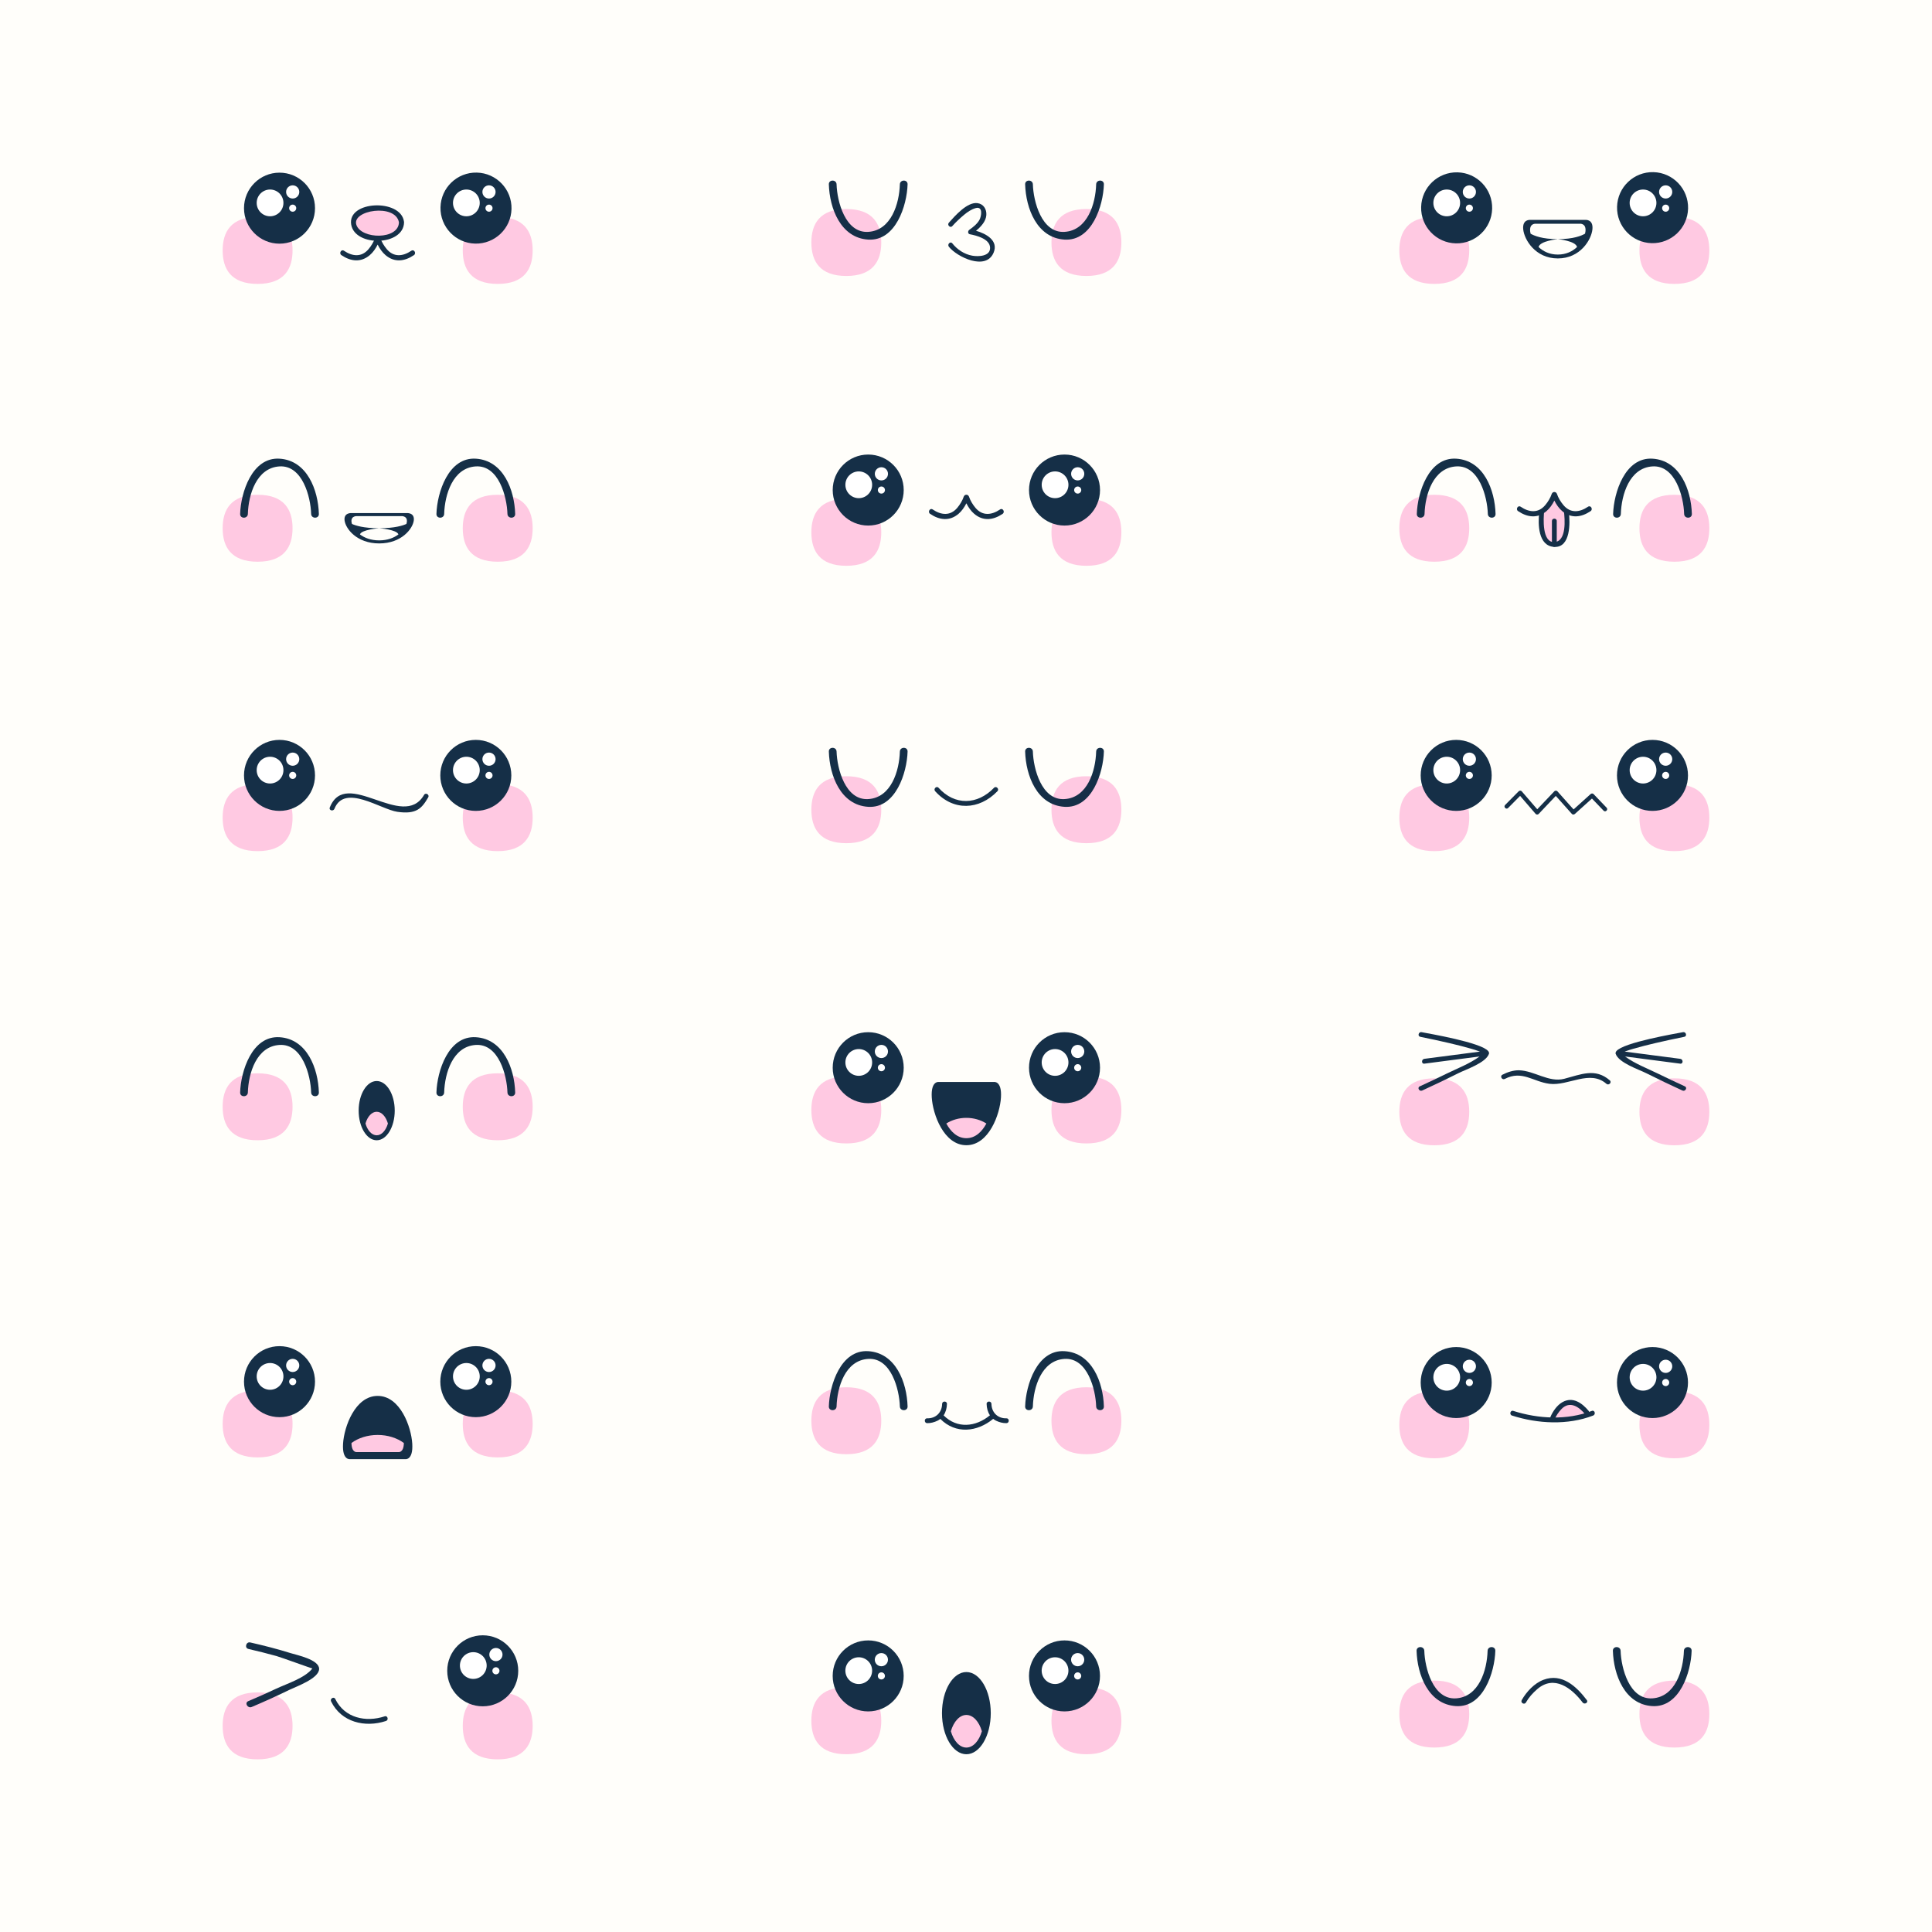 <?xml version="1.0" encoding="utf-8"?>
<!-- Generator: Adobe Illustrator 27.5.0, SVG Export Plug-In . SVG Version: 6.00 Build 0)  -->
<svg version="1.1" xmlns="http://www.w3.org/2000/svg" xmlns:xlink="http://www.w3.org/1999/xlink" x="0px" y="0px"
	 viewBox="0 0 500 500" style="enable-background:new 0 0 500 500;" xml:space="preserve">
<g id="BACKGROUND">
	<rect style="fill:#FFFEFA;" width="500" height="500"/>
</g>
<g id="OBJECTS">
	<g>
		<g>
			<path style="fill:#FFC9E2;" d="M75.713,64.811c0,4.785-2.147,8.664-9.044,8.664c-6.9,0-9.047-3.878-9.047-8.664
				c0-4.785,2.146-8.663,9.047-8.663C73.566,56.147,75.713,60.026,75.713,64.811z"/>
			<path style="fill:#FFC9E2;" d="M137.853,64.811c0,4.785-2.146,8.664-9.046,8.664c-6.897,0-9.045-3.878-9.045-8.664
				c0-4.785,2.148-8.663,9.045-8.663C135.707,56.147,137.853,60.026,137.853,64.811z"/>
		</g>
		<g>
			<g>
				<path style="fill:#152F47;" d="M81.525,53.873c0,5.074-4.115,9.189-9.189,9.189c-5.075,0-9.188-4.115-9.188-9.189
					c0-5.075,4.113-9.189,9.188-9.189C77.41,44.684,81.525,48.797,81.525,53.873z"/>
				<g>
					<path style="fill:#FFFFFF;" d="M77.456,49.671c0,0.942-0.764,1.708-1.706,1.708c-0.943,0-1.706-0.765-1.706-1.708
						c0-0.942,0.763-1.707,1.706-1.707C76.692,47.965,77.456,48.729,77.456,49.671z"/>
					<path style="fill:#FFFFFF;" d="M73.352,52.511c0,1.912-1.549,3.462-3.461,3.462c-1.913,0-3.462-1.55-3.462-3.462
						c0-1.912,1.549-3.462,3.462-3.462C71.803,49.049,73.352,50.599,73.352,52.511z"/>
					<path style="fill:#FFFFFF;" d="M76.668,53.873c0,0.507-0.411,0.918-0.919,0.918s-0.919-0.411-0.919-0.918
						c0-0.508,0.411-0.919,0.919-0.919S76.668,53.365,76.668,53.873z"/>
				</g>
			</g>
			<g>
				
					<ellipse transform="matrix(0.023 -1 1 0.023 66.483 175.756)" style="fill:#152F47;" cx="123.139" cy="53.873" rx="9.189" ry="9.189"/>
				<g>
					<path style="fill:#FFFFFF;" d="M128.258,49.671c0,0.942-0.765,1.708-1.706,1.708c-0.942,0-1.706-0.765-1.706-1.708
						c0-0.942,0.764-1.707,1.706-1.707C127.494,47.965,128.258,48.729,128.258,49.671z"/>
					<path style="fill:#FFFFFF;" d="M124.157,52.511c0,1.912-1.551,3.462-3.462,3.462c-1.911,0-3.463-1.55-3.463-3.462
						c0-1.912,1.552-3.462,3.463-3.462C122.606,49.049,124.157,50.599,124.157,52.511z"/>
					<path style="fill:#FFFFFF;" d="M127.471,53.873c0,0.507-0.411,0.918-0.919,0.918c-0.508,0-0.919-0.411-0.919-0.918
						c0-0.508,0.411-0.919,0.919-0.919C127.06,52.954,127.471,53.365,127.471,53.873z"/>
				</g>
			</g>
		</g>
		<g>
			<path style="fill:#152F47;" d="M106.456,64.892c-2.18,1.477-4.551,1.734-6.36-0.416c-0.722-0.858-1.333-1.88-1.699-2.947
				c-0.02-0.056-0.054-0.094-0.082-0.138c-0.006-0.011-0.011-0.021-0.018-0.03c-0.043-0.061-0.091-0.112-0.147-0.152
				c-0.004-0.002-0.008-0.006-0.012-0.008c-0.064-0.042-0.129-0.075-0.202-0.093c-0.011-0.003-0.022-0.005-0.034-0.007
				c-0.055-0.013-0.107-0.02-0.163-0.018c-0.057-0.002-0.108,0.005-0.163,0.018c-0.012,0.001-0.022,0.004-0.034,0.007
				c-0.073,0.019-0.138,0.051-0.202,0.093c-0.003,0.002-0.007,0.005-0.011,0.008c-0.057,0.04-0.105,0.091-0.149,0.152
				c-0.007,0.01-0.011,0.02-0.017,0.03c-0.028,0.045-0.063,0.082-0.081,0.138c-0.365,1.067-0.978,2.088-1.699,2.947
				c-1.812,2.151-4.181,1.894-6.361,0.416c-0.705-0.479-1.363,0.663-0.665,1.138c2.411,1.634,5.034,1.957,7.341,0.003
				c0.844-0.714,1.522-1.699,2.042-2.731c0.519,1.033,1.197,2.017,2.043,2.731c2.307,1.954,4.93,1.63,7.34-0.003
				C107.82,65.555,107.162,64.413,106.456,64.892z"/>
			<g>
				<path style="fill:#FFC9E2;" d="M103.911,57.487c-0.264-3.69-6.191-3.625-6.194-3.625s-5.931-0.065-6.195,3.625
					c-0.263,3.689,6.189,4.216,6.194,4.217l0,0h0.001l0,0l0,0C97.722,61.703,104.175,61.176,103.911,57.487z"/>
				<path style="fill:#152F47;" d="M104.544,57.355c-0.002-0.017,0.004-0.029,0.001-0.043c-0.865-5.949-14.703-5.394-13.657,0.812
					c0.985,5.84,13.645,5.566,13.682-0.637C104.571,57.436,104.552,57.399,104.544,57.355z M92.233,58.203
					c-1.306-3.808,10.079-5.633,11.013-0.675C103.16,62.11,93.518,61.962,92.233,58.203z"/>
			</g>
		</g>
	</g>
	<g>
		<g>
			<path style="fill:#FFC9E2;" d="M228.07,62.756c0,4.785-2.147,8.664-9.044,8.664c-6.9,0-9.046-3.878-9.046-8.664
				c0-4.785,2.146-8.663,9.046-8.663C225.923,54.093,228.07,57.972,228.07,62.756z"/>
			<path style="fill:#FFC9E2;" d="M290.211,62.756c0,4.785-2.146,8.664-9.047,8.664c-6.898,0-9.045-3.878-9.045-8.664
				c0-4.785,2.147-8.663,9.045-8.663C288.064,54.093,290.211,57.972,290.211,62.756z"/>
		</g>
		<g>
			<g>
				<g>
					<path style="fill:#152F47;" d="M232.882,47.705c-0.146,4.973-2.222,11.935-8.189,12.303c-5.932,0.365-8.059-7.89-8.188-12.303
						c-0.038-1.287-2.038-1.291-2,0c0.182,6.188,3.034,13.862,10.188,14.303c7.123,0.439,10.028-8.829,10.189-14.303
						C234.92,46.414,232.92,46.418,232.882,47.705L232.882,47.705z"/>
				</g>
			</g>
			<g>
				<g>
					<path style="fill:#152F47;" d="M283.685,47.705c-0.146,4.974-2.221,11.935-8.189,12.303c-5.932,0.365-8.059-7.89-8.19-12.303
						c-0.037-1.287-2.037-1.291-2,0c0.182,6.188,3.035,13.862,10.19,14.303c7.125,0.439,10.029-8.829,10.189-14.303
						C285.725,46.414,283.725,46.418,283.685,47.705L283.685,47.705z"/>
				</g>
			</g>
		</g>
		<path style="fill:#152F47;" d="M252.592,59.721c1.295-1.056,2.568-2.448,2.672-4.069c0.098-1.544-0.744-2.885-2.328-3.084
			c-2.642-0.332-5.809,3.324-7.366,5.059c-0.537,0.598,0.345,1.485,0.884,0.884c0.939-1.047,1.968-2.014,3.047-2.915
			c0.875-0.73,1.863-1.412,2.968-1.731c2.02-0.584,1.496,2.14,1.023,3.012c-0.582,1.071-1.671,1.922-2.643,2.604
			c-0.399,0.28-0.431,1.033,0.149,1.142c1.794,0.338,5.093,1.205,5.231,3.402c0.148,2.369-3.094,2.416-4.612,2.145
			c-2.052-0.367-3.882-1.584-5.165-3.192c-0.502-0.63-1.381,0.26-0.884,0.884c2.105,2.64,9.604,6.306,11.587,1.502
			C258.432,62.271,255.273,60.494,252.592,59.721z"/>
	</g>
	<g>
		<g>
			<path style="fill:#FFC9E2;" d="M380.236,64.811c0,4.785-2.146,8.664-9.043,8.664c-6.9,0-9.047-3.878-9.047-8.664
				c0-4.785,2.147-8.663,9.047-8.663C378.09,56.147,380.236,60.026,380.236,64.811z"/>
			<path style="fill:#FFC9E2;" d="M442.377,64.811c0,4.785-2.147,8.664-9.047,8.664c-6.898,0-9.045-3.878-9.045-8.664
				c0-4.785,2.146-8.663,9.045-8.663C440.23,56.147,442.377,60.026,442.377,64.811z"/>
		</g>
		<g>
			<g>
				
					<ellipse transform="matrix(0.023 -1 1 0.023 314.438 429.411)" style="fill:#152F47;" cx="376.859" cy="53.873" rx="9.189" ry="9.189"/>
				<g>
					<path style="fill:#FFFFFF;" d="M381.978,49.671c0,0.942-0.764,1.708-1.705,1.708c-0.943,0-1.707-0.765-1.707-1.708
						c0-0.942,0.764-1.707,1.707-1.707C381.215,47.965,381.978,48.729,381.978,49.671z"/>
					<path style="fill:#FFFFFF;" d="M377.875,52.511c0,1.912-1.549,3.462-3.461,3.462s-3.461-1.55-3.461-3.462
						c0-1.912,1.549-3.462,3.461-3.462S377.875,50.599,377.875,52.511z"/>
					<path style="fill:#FFFFFF;" d="M381.191,53.873c0,0.507-0.41,0.918-0.918,0.918c-0.508,0-0.92-0.411-0.92-0.918
						c0-0.508,0.412-0.919,0.92-0.919C380.781,52.954,381.191,53.365,381.191,53.873z"/>
				</g>
			</g>
			<g>
				
					<ellipse transform="matrix(0.025 -1 1 0.025 363.12 480.055)" style="fill:#152F47;" cx="427.662" cy="53.873" rx="9.189" ry="9.189"/>
				<g>
					<path style="fill:#FFFFFF;" d="M432.781,49.671c0,0.942-0.764,1.708-1.707,1.708c-0.941,0-1.705-0.765-1.705-1.708
						c0-0.942,0.764-1.707,1.705-1.707C432.018,47.965,432.781,48.729,432.781,49.671z"/>
					<path style="fill:#FFFFFF;" d="M428.68,52.511c0,1.912-1.551,3.462-3.463,3.462c-1.91,0-3.463-1.55-3.463-3.462
						c0-1.912,1.553-3.462,3.463-3.462C427.129,49.049,428.68,50.599,428.68,52.511z"/>
					<path style="fill:#FFFFFF;" d="M431.994,53.873c0,0.507-0.412,0.918-0.92,0.918s-0.918-0.411-0.918-0.918
						c0-0.508,0.41-0.919,0.918-0.919S431.994,53.365,431.994,53.873z"/>
				</g>
			</g>
		</g>
		<path style="fill:#152F47;" d="M410.301,56.909h-7.139h-7.137c0,0-2.078-0.221-1.818,2.436c0.26,2.656,3.115,7.537,8.955,7.537
			c5.84,0,8.695-4.88,8.955-7.537C412.377,56.688,410.301,56.909,410.301,56.909z M398.182,63.927
			c0.365-1.602,4.98-2.035,4.98-2.035c-4.047,0-6.164-0.899-7.047-1.414c-0.053-0.219-0.096-0.431-0.115-0.624
			c-0.207-2.125,1.455-1.948,1.455-1.948h5.707h5.707c0,0,1.66-0.177,1.453,1.948c-0.02,0.193-0.061,0.405-0.115,0.623
			c-0.883,0.515-2.998,1.415-7.045,1.415c0,0,4.615,0.433,4.98,2.035c-1.17,1.111-2.816,1.954-4.98,1.954
			C400.996,65.881,399.352,65.039,398.182,63.927z"/>
	</g>
	<g>
		<g>
			<path style="fill:#FFC9E2;" d="M75.712,136.709c0,4.785-2.146,8.664-9.043,8.664c-6.9,0-9.047-3.879-9.047-8.664
				c0-4.785,2.146-8.663,9.047-8.663C73.566,128.046,75.712,131.924,75.712,136.709z"/>
			<path style="fill:#FFC9E2;" d="M137.853,136.709c0,4.785-2.146,8.664-9.046,8.664c-6.898,0-9.045-3.879-9.045-8.664
				c0-4.785,2.146-8.663,9.045-8.663C135.707,128.046,137.853,131.924,137.853,136.709z"/>
		</g>
		<g>
			<g>
				<g>
					<path style="fill:#152F47;" d="M114.951,133.008c0.147-4.973,2.223-11.935,8.189-12.303c5.932-0.365,8.059,7.89,8.188,12.303
						c0.038,1.287,2.038,1.29,2,0c-0.182-6.188-3.034-13.862-10.188-14.303c-7.123-0.439-10.028,8.829-10.189,14.303
						C112.913,134.299,114.913,134.295,114.951,133.008L114.951,133.008z"/>
				</g>
			</g>
			<g>
				<g>
					<path style="fill:#152F47;" d="M64.147,133.008c0.146-4.974,2.222-11.935,8.189-12.303c5.932-0.365,8.06,7.89,8.189,12.303
						c0.038,1.287,2.038,1.29,2,0c-0.182-6.188-3.035-13.862-10.189-14.303c-7.124-0.439-10.028,8.829-10.189,14.303
						C62.109,134.299,64.109,134.295,64.147,133.008L64.147,133.008z"/>
				</g>
			</g>
		</g>
		<path style="fill:#152F47;" d="M105.272,132.784h-7.139h-7.137c0,0-2.078-0.174-1.818,1.918c0.261,2.092,3.115,5.936,8.955,5.936
			c5.84,0,8.695-3.844,8.955-5.936C107.348,132.609,105.272,132.784,105.272,132.784z M93.153,138.311
			c0.365-1.261,4.98-1.602,4.98-1.602c-4.047,0-6.164-0.708-7.046-1.114c-0.054-0.172-0.096-0.339-0.115-0.491
			c-0.207-1.673,1.454-1.534,1.454-1.534h5.707h5.708c0,0,1.66-0.139,1.453,1.534c-0.02,0.152-0.062,0.319-0.115,0.491
			c-0.883,0.406-2.999,1.114-7.046,1.114c0,0,4.616,0.341,4.98,1.603c-1.17,0.875-2.815,1.539-4.98,1.539
			S94.323,139.186,93.153,138.311z"/>
	</g>
	<g>
		<g>
			<path style="fill:#FFC9E2;" d="M228.07,137.763c0,4.785-2.147,8.664-9.044,8.664c-6.9,0-9.047-3.879-9.047-8.664
				c0-4.785,2.146-8.663,9.047-8.663C225.922,129.1,228.07,132.979,228.07,137.763z"/>
			<path style="fill:#FFC9E2;" d="M290.209,137.763c0,4.785-2.145,8.664-9.045,8.664c-6.898,0-9.045-3.879-9.045-8.664
				c0-4.785,2.147-8.663,9.045-8.663C288.064,129.1,290.209,132.979,290.209,137.763z"/>
		</g>
		<g>
			<g>
				<path style="fill:#152F47;" d="M233.881,126.825c0,5.074-4.115,9.189-9.189,9.189c-5.074,0-9.188-4.115-9.188-9.189
					c0-5.075,4.113-9.189,9.188-9.189C229.766,117.636,233.881,121.75,233.881,126.825z"/>
				<g>
					<path style="fill:#FFFFFF;" d="M229.812,122.624c0,0.942-0.764,1.707-1.706,1.707c-0.943,0-1.706-0.765-1.706-1.707
						c0-0.942,0.763-1.706,1.706-1.706C229.048,120.918,229.812,121.682,229.812,122.624z"/>
					<path style="fill:#FFFFFF;" d="M225.709,125.463c0,1.912-1.549,3.462-3.461,3.462c-1.914,0-3.463-1.55-3.463-3.462
						c0-1.912,1.549-3.462,3.463-3.462C224.161,122.002,225.709,123.551,225.709,125.463z"/>
					<path style="fill:#FFFFFF;" d="M229.026,126.825c0,0.507-0.412,0.918-0.92,0.918c-0.508,0-0.919-0.411-0.919-0.918
						c0-0.508,0.411-0.919,0.919-0.919C228.614,125.906,229.026,126.317,229.026,126.825z"/>
				</g>
			</g>
			<g>
				<circle style="fill:#152F47;" cx="275.496" cy="126.825" r="9.189"/>
				<g>
					<path style="fill:#FFFFFF;" d="M280.615,122.624c0,0.942-0.766,1.707-1.707,1.707c-0.941,0-1.705-0.765-1.705-1.707
						c0-0.942,0.764-1.706,1.705-1.706C279.85,120.918,280.615,121.682,280.615,122.624z"/>
					<circle style="fill:#FFFFFF;" cx="273.051" cy="125.463" r="3.462"/>
					<path style="fill:#FFFFFF;" d="M279.828,126.825c0,0.507-0.412,0.918-0.92,0.918c-0.508,0-0.918-0.411-0.918-0.918
						c0-0.508,0.41-0.919,0.918-0.919C279.416,125.906,279.828,126.317,279.828,126.825z"/>
				</g>
			</g>
		</g>
		<g>
			<path style="fill:#152F47;" d="M258.812,131.845c-2.18,1.477-4.551,1.734-6.361-0.416c-0.721-0.858-1.332-1.88-1.699-2.947
				c-0.02-0.056-0.054-0.094-0.082-0.138c-0.006-0.011-0.011-0.021-0.018-0.03c-0.043-0.061-0.091-0.112-0.147-0.152
				c-0.004-0.002-0.007-0.006-0.012-0.008c-0.063-0.042-0.128-0.075-0.202-0.093c-0.011-0.003-0.022-0.005-0.034-0.007
				c-0.054-0.013-0.107-0.02-0.163-0.018c-0.057-0.002-0.108,0.005-0.162,0.018c-0.012,0.001-0.023,0.004-0.035,0.007
				c-0.072,0.018-0.138,0.051-0.202,0.093c-0.003,0.002-0.007,0.005-0.011,0.008c-0.057,0.04-0.105,0.091-0.148,0.152
				c-0.008,0.01-0.012,0.02-0.018,0.03c-0.027,0.044-0.063,0.082-0.081,0.138c-0.364,1.067-0.978,2.088-1.699,2.947
				c-1.811,2.151-4.181,1.894-6.36,0.416c-0.706-0.479-1.364,0.663-0.666,1.138c2.411,1.634,5.034,1.957,7.342,0.003
				c0.844-0.714,1.521-1.699,2.041-2.731c0.52,1.033,1.197,2.017,2.043,2.731c2.307,1.954,4.93,1.63,7.34-0.003
				C260.176,132.508,259.518,131.366,258.812,131.845z"/>
		</g>
	</g>
	<g>
		<g>
			<path style="fill:#FFC9E2;" d="M380.236,136.709c0,4.785-2.146,8.664-9.043,8.664c-6.9,0-9.047-3.879-9.047-8.664
				c0-4.785,2.147-8.663,9.047-8.663C378.09,128.046,380.236,131.924,380.236,136.709z"/>
			<path style="fill:#FFC9E2;" d="M442.377,136.709c0,4.785-2.145,8.664-9.045,8.664c-6.898,0-9.045-3.879-9.045-8.664
				c0-4.785,2.147-8.663,9.045-8.663C440.232,128.046,442.377,131.924,442.377,136.709z"/>
		</g>
		<g>
			<g>
				<g>
					<path style="fill:#152F47;" d="M419.475,133.008c0.147-4.973,2.223-11.935,8.19-12.303c5.932-0.365,8.059,7.89,8.189,12.303
						c0.037,1.287,2.037,1.29,2,0c-0.182-6.188-3.035-13.862-10.189-14.303c-7.123-0.439-10.027,8.829-10.19,14.303
						C417.437,134.299,419.437,134.295,419.475,133.008L419.475,133.008z"/>
				</g>
			</g>
			<g>
				<g>
					<path style="fill:#152F47;" d="M368.672,133.008c0.147-4.974,2.221-11.935,8.189-12.303c5.932-0.365,8.059,7.89,8.19,12.303
						c0.037,1.287,2.037,1.29,2,0c-0.182-6.188-3.035-13.862-10.19-14.303c-7.125-0.439-10.029,8.829-10.189,14.303
						C366.633,134.299,368.633,134.295,368.672,133.008L368.672,133.008z"/>
				</g>
			</g>
		</g>
		<g>
			<g>
				<g>
					<path style="fill:#FFC9E2;" d="M399.014,132.165c0,0-1.006,8.75,3.248,8.75c4.252,0,3.086-8.75,3.086-8.75l-3.145-4.119
						L399.014,132.165z"/>
					<g>
						<path style="fill:#152F47;" d="M398.35,132.553c-0.34,3.062-0.32,8.777,3.912,8.987c4.248,0.211,4.102-6.331,3.75-9.047
							c-0.102-0.788-1.393-1.126-1.289-0.328c0.285,2.193,0.742,7.966-2.461,8.125c-3.189,0.159-2.846-6.116-2.623-8.125
							C399.728,131.364,398.437,131.761,398.35,132.553L398.35,132.553z"/>
					</g>
				</g>
				<g>
					<path style="fill:#152F47;" d="M401.637,134.831c0,2.028,0,4.055,0,6.083c0,0.806,1.25,0.806,1.25,0c0-2.028,0-4.055,0-6.083
						C402.887,134.025,401.637,134.025,401.637,134.831L401.637,134.831z"/>
				</g>
			</g>
			<g>
				<path style="fill:#152F47;" d="M410.978,131.142c-2.18,1.477-4.551,1.734-6.359-0.417c-0.723-0.858-1.334-1.88-1.699-2.947
					c-0.02-0.056-0.055-0.094-0.082-0.138c-0.006-0.011-0.012-0.021-0.018-0.03c-0.043-0.061-0.092-0.112-0.148-0.152
					c-0.004-0.002-0.006-0.006-0.012-0.008c-0.063-0.042-0.127-0.075-0.201-0.093c-0.012-0.003-0.024-0.005-0.035-0.007
					c-0.053-0.013-0.107-0.02-0.162-0.018c-0.057-0.002-0.109,0.005-0.162,0.018c-0.012,0.001-0.023,0.004-0.035,0.007
					c-0.072,0.019-0.139,0.051-0.203,0.093c-0.002,0.002-0.006,0.005-0.01,0.008c-0.057,0.04-0.105,0.091-0.148,0.152
					c-0.008,0.01-0.012,0.02-0.018,0.03c-0.027,0.044-0.063,0.082-0.082,0.138c-0.363,1.067-0.976,2.088-1.699,2.947
					c-1.81,2.151-4.18,1.893-6.359,0.417c-0.707-0.479-1.365,0.663-0.666,1.138c2.41,1.634,5.033,1.957,7.342,0.003
					c0.844-0.714,1.522-1.699,2.041-2.731c0.52,1.033,1.197,2.017,2.043,2.731c2.307,1.954,4.93,1.63,7.34-0.003
					C412.344,131.805,411.685,130.663,410.978,131.142z"/>
			</g>
		</g>
	</g>
	<g>
		<g>
			<g>
				<path style="fill:#FFC9E2;" d="M75.713,211.609c0,4.785-2.147,8.664-9.044,8.664c-6.9,0-9.047-3.879-9.047-8.664
					c0-4.785,2.146-8.663,9.047-8.663C73.566,202.946,75.713,206.824,75.713,211.609z"/>
				<path style="fill:#FFC9E2;" d="M137.853,211.609c0,4.785-2.146,8.664-9.046,8.664c-6.897,0-9.045-3.879-9.045-8.664
					c0-4.785,2.148-8.663,9.045-8.663C135.707,202.946,137.853,206.824,137.853,211.609z"/>
			</g>
			<g>
				<g>
					<path style="fill:#152F47;" d="M81.525,200.671c0,5.074-4.115,9.189-9.189,9.189c-5.075,0-9.188-4.115-9.188-9.189
						c0-5.075,4.113-9.189,9.188-9.189C77.41,191.482,81.525,195.596,81.525,200.671z"/>
					<g>
						<path style="fill:#FFFFFF;" d="M77.456,196.47c0,0.942-0.764,1.708-1.706,1.708c-0.943,0-1.706-0.765-1.706-1.708
							c0-0.942,0.763-1.706,1.706-1.706C76.692,194.763,77.456,195.528,77.456,196.47z"/>
						<path style="fill:#FFFFFF;" d="M73.352,199.309c0,1.912-1.549,3.462-3.461,3.462c-1.913,0-3.462-1.55-3.462-3.462
							c0-1.912,1.549-3.462,3.462-3.462C71.803,195.847,73.352,197.397,73.352,199.309z"/>
						<path style="fill:#FFFFFF;" d="M76.668,200.671c0,0.507-0.411,0.919-0.919,0.919s-0.919-0.411-0.919-0.919
							c0-0.508,0.411-0.919,0.919-0.919S76.668,200.163,76.668,200.671z"/>
					</g>
				</g>
				<g>
					<circle style="fill:#152F47;" cx="123.139" cy="200.671" r="9.189"/>
					<g>
						<path style="fill:#FFFFFF;" d="M128.258,196.47c0,0.942-0.765,1.708-1.706,1.708c-0.942,0-1.706-0.765-1.706-1.708
							c0-0.942,0.764-1.706,1.706-1.706C127.494,194.763,128.258,195.528,128.258,196.47z"/>
						<path style="fill:#FFFFFF;" d="M124.157,199.309c0,1.912-1.551,3.462-3.462,3.462c-1.911,0-3.463-1.55-3.463-3.462
							c0-1.912,1.552-3.462,3.463-3.462C122.606,195.847,124.157,197.397,124.157,199.309z"/>
						<path style="fill:#FFFFFF;" d="M127.471,200.671c0,0.507-0.411,0.919-0.919,0.919c-0.508,0-0.919-0.411-0.919-0.919
							c0-0.508,0.411-0.919,0.919-0.919C127.06,199.752,127.471,200.163,127.471,200.671z"/>
					</g>
				</g>
			</g>
		</g>
		<g>
			<path style="fill:#152F47;" d="M86.553,209.315c2.615-6.588,11.972,0.159,16.281,0.783c4.949,0.717,6.348-0.909,7.989-3.745
				c0.404-0.699-0.676-1.328-1.079-0.631c-5.439,9.393-20.197-7.319-24.396,3.26C85.05,209.733,86.259,210.055,86.553,209.315
				L86.553,209.315z"/>
		</g>
	</g>
	<g>
		<g>
			<path style="fill:#FFC9E2;" d="M228.07,209.554c0,4.785-2.147,8.664-9.044,8.664c-6.9,0-9.046-3.878-9.046-8.664
				c0-4.785,2.146-8.663,9.046-8.663C225.923,200.891,228.07,204.77,228.07,209.554z"/>
			<path style="fill:#FFC9E2;" d="M290.211,209.554c0,4.785-2.146,8.664-9.047,8.664c-6.898,0-9.045-3.878-9.045-8.664
				c0-4.785,2.147-8.663,9.045-8.663C288.064,200.891,290.211,204.77,290.211,209.554z"/>
		</g>
		<g>
			<g>
				<g>
					<path style="fill:#152F47;" d="M232.882,194.502c-0.146,4.973-2.222,11.935-8.189,12.303c-5.932,0.365-8.059-7.89-8.188-12.303
						c-0.038-1.287-2.038-1.29-2,0c0.182,6.188,3.034,13.862,10.188,14.303c7.123,0.439,10.028-8.829,10.189-14.303
						C234.92,193.212,232.92,193.216,232.882,194.502L232.882,194.502z"/>
				</g>
			</g>
			<g>
				<g>
					<path style="fill:#152F47;" d="M283.685,194.502c-0.146,4.974-2.221,11.935-8.189,12.303c-5.932,0.365-8.059-7.89-8.19-12.303
						c-0.037-1.287-2.037-1.29-2,0c0.182,6.188,3.035,13.862,10.19,14.303c7.125,0.439,10.029-8.829,10.189-14.303
						C285.725,193.212,283.725,193.216,283.685,194.502L283.685,194.502z"/>
				</g>
			</g>
		</g>
		<g>
			<path style="fill:#152F47;" d="M242.019,204.768c4.684,5.198,11.391,4.911,16.114,0c0.559-0.581-0.324-1.466-0.885-0.884
				c-4.289,4.46-10.162,4.643-14.345,0C242.362,203.284,241.481,204.171,242.019,204.768L242.019,204.768z"/>
		</g>
	</g>
	<g>
		<g>
			<g>
				<path style="fill:#FFC9E2;" d="M380.236,211.609c0,4.785-2.146,8.664-9.043,8.664c-6.9,0-9.047-3.879-9.047-8.664
					c0-4.785,2.147-8.663,9.047-8.663C378.09,202.946,380.236,206.824,380.236,211.609z"/>
				<path style="fill:#FFC9E2;" d="M442.377,211.609c0,4.785-2.147,8.664-9.047,8.664c-6.896,0-9.045-3.879-9.045-8.664
					c0-4.785,2.148-8.663,9.045-8.663C440.23,202.946,442.377,206.824,442.377,211.609z"/>
			</g>
			<g>
				<g>
					<circle style="fill:#152F47;" cx="376.859" cy="200.671" r="9.189"/>
					<g>
						<path style="fill:#FFFFFF;" d="M381.978,196.47c0,0.942-0.764,1.708-1.705,1.708c-0.943,0-1.707-0.765-1.707-1.708
							c0-0.942,0.764-1.706,1.707-1.706C381.215,194.763,381.978,195.528,381.978,196.47z"/>
						<path style="fill:#FFFFFF;" d="M377.875,199.309c0,1.912-1.549,3.462-3.461,3.462s-3.461-1.55-3.461-3.462
							c0-1.912,1.549-3.462,3.461-3.462S377.875,197.397,377.875,199.309z"/>
						<path style="fill:#FFFFFF;" d="M381.191,200.671c0,0.507-0.41,0.919-0.918,0.919c-0.508,0-0.92-0.411-0.92-0.919
							c0-0.508,0.412-0.919,0.92-0.919C380.781,199.752,381.191,200.163,381.191,200.671z"/>
					</g>
				</g>
				<g>
					<circle style="fill:#152F47;" cx="427.662" cy="200.671" r="9.189"/>
					<g>
						<path style="fill:#FFFFFF;" d="M432.781,196.47c0,0.942-0.764,1.708-1.705,1.708c-0.943,0-1.707-0.765-1.707-1.708
							c0-0.942,0.764-1.706,1.707-1.706C432.018,194.763,432.781,195.528,432.781,196.47z"/>
						<path style="fill:#FFFFFF;" d="M428.68,199.309c0,1.912-1.551,3.462-3.461,3.462c-1.912,0-3.463-1.55-3.463-3.462
							c0-1.912,1.551-3.462,3.463-3.462C427.129,195.847,428.68,197.397,428.68,199.309z"/>
						<path style="fill:#FFFFFF;" d="M431.994,200.671c0,0.507-0.41,0.919-0.918,0.919c-0.508,0-0.92-0.411-0.92-0.919
							c0-0.508,0.412-0.919,0.92-0.919C431.584,199.752,431.994,200.163,431.994,200.671z"/>
					</g>
				</g>
			</g>
		</g>
		<path style="fill:#152F47;" d="M415.787,209.026c-1.123-1.172-2.248-2.343-3.369-3.515c-0.217-0.225-0.559-0.197-0.777,0
			c-1.465,1.319-2.926,2.639-4.391,3.959c-0.08-0.079-0.197-0.195-0.375-0.396c-0.522-0.583-1.041-1.167-1.561-1.75
			c-0.758-0.849-1.514-1.697-2.27-2.545c-0.197-0.219-0.58-0.208-0.777,0c-1.473,1.551-2.945,3.103-4.42,4.654
			c-0.076-0.081-0.174-0.186-0.324-0.359c-0.502-0.583-1.006-1.167-1.51-1.75c-0.732-0.849-1.465-1.697-2.197-2.545
			c-0.195-0.226-0.578-0.201-0.777,0c-1.172,1.185-2.342,2.37-3.516,3.554c-0.496,0.504,0.279,1.281,0.779,0.776
			c0.682-0.69,1.365-1.381,2.047-2.072c0.342-0.345,0.684-0.689,1.023-1.034c0.012-0.013,0.016-0.021,0.025-0.033
			c1.346,1.559,2.69,3.117,4.035,4.675c0.191,0.223,0.582,0.206,0.777,0c1.475-1.553,2.949-3.107,4.426-4.66
			c0.078,0.081,0.182,0.187,0.34,0.365c0.52,0.583,1.041,1.167,1.56,1.75c0.756,0.849,1.514,1.697,2.27,2.545
			c0.207,0.232,0.565,0.191,0.777,0c1.473-1.328,2.945-2.655,4.416-3.983c0.35,0.363,0.697,0.727,1.045,1.09
			c0.656,0.683,1.309,1.367,1.965,2.05C415.5,210.315,416.277,209.537,415.787,209.026z"/>
	</g>
	<g>
		<g>
			<path style="fill:#FFC9E2;" d="M75.712,286.434c0,4.785-2.146,8.664-9.043,8.664c-6.9,0-9.047-3.879-9.047-8.664
				c0-4.785,2.146-8.663,9.047-8.663C73.566,277.771,75.712,281.648,75.712,286.434z"/>
			<path style="fill:#FFC9E2;" d="M137.853,286.434c0,4.785-2.146,8.664-9.046,8.664c-6.898,0-9.045-3.879-9.045-8.664
				c0-4.785,2.146-8.663,9.045-8.663C135.707,277.771,137.853,281.648,137.853,286.434z"/>
		</g>
		<g>
			<g>
				<g>
					<path style="fill:#152F47;" d="M114.951,282.732c0.147-4.973,2.223-11.934,8.189-12.303c5.932-0.365,8.059,7.891,8.188,12.303
						c0.038,1.287,2.038,1.291,2,0c-0.182-6.188-3.034-13.861-10.188-14.303c-7.123-0.438-10.028,8.83-10.189,14.303
						C112.913,284.023,114.913,284.02,114.951,282.732L114.951,282.732z"/>
				</g>
			</g>
			<g>
				<g>
					<path style="fill:#152F47;" d="M64.147,282.732c0.146-4.973,2.222-11.934,8.189-12.303c5.932-0.365,8.06,7.891,8.189,12.303
						c0.038,1.287,2.038,1.291,2,0c-0.182-6.188-3.035-13.861-10.189-14.303c-7.124-0.438-10.028,8.829-10.189,14.303
						C62.109,284.023,64.109,284.02,64.147,282.732L64.147,282.732z"/>
				</g>
			</g>
		</g>
		<g>
			<path style="fill:#152F47;" d="M102.155,287.432c0,4.233-2.09,7.666-4.667,7.666c-2.577,0-4.667-3.433-4.667-7.666
				s2.09-7.665,4.667-7.665C100.065,279.767,102.155,283.198,102.155,287.432z"/>
			<path style="fill:#FFC9E2;" d="M97.488,287.721c-1.278,0-2.381,1.244-2.902,3.045c0.521,1.8,1.624,3.045,2.902,3.045
				c1.278,0,2.381-1.245,2.903-3.045C99.869,288.965,98.766,287.721,97.488,287.721z"/>
		</g>
	</g>
	<g>
		<g>
			<g>
				<path style="fill:#FFC9E2;" d="M228.07,287.258c0,4.785-2.147,8.664-9.044,8.664c-6.9,0-9.047-3.879-9.047-8.664
					c0-4.785,2.146-8.663,9.047-8.663C225.922,278.595,228.07,282.473,228.07,287.258z"/>
				<path style="fill:#FFC9E2;" d="M290.209,287.258c0,4.785-2.145,8.664-9.045,8.664c-6.898,0-9.045-3.879-9.045-8.664
					c0-4.785,2.147-8.663,9.045-8.663C288.064,278.595,290.209,282.473,290.209,287.258z"/>
			</g>
			<g>
				<g>
					<path style="fill:#152F47;" d="M233.881,276.32c0,5.074-4.115,9.188-9.189,9.188c-5.074,0-9.188-4.114-9.188-9.188
						c0-5.076,4.113-9.189,9.188-9.189C229.766,267.131,233.881,271.244,233.881,276.32z"/>
					<g>
						<path style="fill:#FFFFFF;" d="M229.812,272.119c0,0.941-0.764,1.707-1.706,1.707c-0.943,0-1.706-0.766-1.706-1.707
							c0-0.942,0.763-1.707,1.706-1.707C229.048,270.412,229.812,271.177,229.812,272.119z"/>
						<path style="fill:#FFFFFF;" d="M225.709,274.958c0,1.911-1.549,3.462-3.461,3.462c-1.914,0-3.463-1.551-3.463-3.462
							c0-1.912,1.549-3.462,3.463-3.462C224.161,271.496,225.709,273.046,225.709,274.958z"/>
						<path style="fill:#FFFFFF;" d="M229.026,276.32c0,0.507-0.412,0.918-0.92,0.918c-0.508,0-0.919-0.411-0.919-0.918
							c0-0.508,0.411-0.92,0.919-0.92C228.614,275.4,229.026,275.813,229.026,276.32z"/>
					</g>
				</g>
				<g>
					<path style="fill:#152F47;" d="M284.685,276.32c0,5.074-4.113,9.188-9.189,9.188c-5.074,0-9.19-4.114-9.19-9.188
						c0-5.076,4.115-9.189,9.19-9.189C280.572,267.131,284.685,271.244,284.685,276.32z"/>
					<g>
						<path style="fill:#FFFFFF;" d="M280.615,272.119c0,0.941-0.766,1.707-1.707,1.707c-0.941,0-1.705-0.766-1.705-1.707
							c0-0.942,0.764-1.707,1.705-1.707C279.85,270.412,280.615,271.177,280.615,272.119z"/>
						<circle style="fill:#FFFFFF;" cx="273.051" cy="274.958" r="3.462"/>
						<path style="fill:#FFFFFF;" d="M279.828,276.32c0,0.507-0.412,0.918-0.92,0.918c-0.508,0-0.918-0.411-0.918-0.918
							c0-0.508,0.41-0.92,0.918-0.92C279.416,275.4,279.828,275.813,279.828,276.32z"/>
					</g>
				</g>
			</g>
		</g>
		<g>
			<path style="fill:#152F47;" d="M257.232,280.014h-7.138h-7.137c0,0-2.078-0.362-1.818,3.997
				c0.261,4.36,3.115,12.371,8.955,12.371c5.839,0,8.695-8.011,8.955-12.371C259.309,279.651,257.232,280.014,257.232,280.014z"/>
			<path style="fill:#FFC9E2;" d="M250.083,289.3c-1.945,0-3.734,0.547-5.178,1.458c1.126,2.097,2.836,3.805,5.188,3.805
				c2.348,0,4.057-1.702,5.184-3.796C253.83,289.851,252.035,289.3,250.083,289.3z"/>
		</g>
	</g>
	<g>
		<g>
			<path style="fill:#152F47;" d="M389.445,279.224c4.436-2.314,7.363,0.741,11.557,1.262c4.906,0.609,10.453-3.74,14.732,0
				c0.604,0.527,1.492-0.353,0.885-0.885c-3.762-3.287-7.469-1.534-11.799-0.409c-3.967,1.03-7.711-2.088-11.686-2.203
				c-1.449-0.041-3.049,0.492-4.32,1.155C388.1,278.517,388.732,279.596,389.445,279.224L389.445,279.224z"/>
		</g>
		<g>
			<path style="fill:#FFC9E2;" d="M380.236,287.737c0,4.785-2.146,8.664-9.043,8.664c-6.9,0-9.047-3.879-9.047-8.664
				c0-4.785,2.147-8.663,9.047-8.663C378.09,279.074,380.236,282.952,380.236,287.737z"/>
			<path style="fill:#FFC9E2;" d="M442.377,287.737c0,4.785-2.147,8.664-9.047,8.664c-6.896,0-9.045-3.879-9.045-8.664
				c0-4.785,2.148-8.663,9.045-8.663C440.23,279.074,442.377,282.952,442.377,287.737z"/>
		</g>
		<g>
			<path style="fill:#152F47;" d="M385.264,272.19c-0.025-0.05-0.051-0.098-0.09-0.137c-1.789-2.272-15.406-4.561-17.266-4.93
				c-0.787-0.156-1.123,1.048-0.332,1.205c2.529,0.503,5.051,1.056,7.563,1.64c1.895,0.441,3.781,0.919,5.652,1.46
				c0.355,0.103,1.445,0.419,2.223,0.722c-4.799,0.625-9.596,1.25-14.395,1.875c-0.787,0.103-0.797,1.354,0,1.25
				c4.764-0.621,9.527-1.241,14.291-1.861c-2.525,1.867-5.844,3.127-8.572,4.465c-2.289,1.121-4.594,2.211-6.912,3.271
				c-0.732,0.335-0.096,1.412,0.631,1.08c3.154-1.441,6.281-2.941,9.381-4.495c1.938-0.971,7.131-2.677,7.904-5.018
				C385.4,272.542,385.365,272.366,385.264,272.19z"/>
			<path style="fill:#152F47;" d="M418.209,272.19c0.023-0.05,0.051-0.098,0.09-0.137c1.787-2.272,15.406-4.561,17.266-4.93
				c0.787-0.156,1.121,1.048,0.332,1.205c-2.531,0.503-5.051,1.056-7.562,1.64c-1.897,0.441-3.783,0.919-5.652,1.46
				c-0.357,0.103-1.447,0.419-2.223,0.722c4.797,0.625,9.596,1.25,14.393,1.875c0.789,0.103,0.799,1.354,0,1.25
				c-4.764-0.621-9.527-1.241-14.291-1.861c2.527,1.867,5.844,3.127,8.572,4.465c2.289,1.121,4.594,2.211,6.912,3.271
				c0.732,0.335,0.098,1.412-0.631,1.08c-3.152-1.441-6.281-2.941-9.381-4.495c-1.935-0.971-7.129-2.677-7.904-5.018
				C418.072,272.542,418.107,272.366,418.209,272.19z"/>
		</g>
	</g>
	<g>
		<g>
			<g>
				<path style="fill:#FFC9E2;" d="M75.713,368.511c0,4.785-2.147,8.664-9.044,8.664c-6.9,0-9.047-3.879-9.047-8.664
					c0-4.785,2.146-8.663,9.047-8.663C73.566,359.848,75.713,363.726,75.713,368.511z"/>
				<path style="fill:#FFC9E2;" d="M137.853,368.511c0,4.785-2.146,8.664-9.046,8.664c-6.897,0-9.045-3.879-9.045-8.664
					c0-4.785,2.148-8.663,9.045-8.663C135.707,359.848,137.853,363.726,137.853,368.511z"/>
			</g>
			<g>
				<g>
					<path style="fill:#152F47;" d="M81.525,357.573c0,5.074-4.115,9.188-9.189,9.188c-5.074,0-9.188-4.114-9.188-9.188
						c0-5.076,4.113-9.189,9.188-9.189C77.41,348.384,81.525,352.497,81.525,357.573z"/>
					<g>
						<path style="fill:#FFFFFF;" d="M77.456,353.372c0,0.941-0.764,1.707-1.706,1.707c-0.943,0-1.706-0.766-1.706-1.707
							c0-0.942,0.763-1.707,1.706-1.707C76.692,351.665,77.456,352.43,77.456,353.372z"/>
						<path style="fill:#FFFFFF;" d="M73.353,356.211c0,1.911-1.549,3.462-3.461,3.462c-1.914,0-3.463-1.551-3.463-3.462
							c0-1.912,1.549-3.462,3.463-3.462C71.804,352.749,73.353,354.299,73.353,356.211z"/>
						<path style="fill:#FFFFFF;" d="M76.669,357.573c0,0.507-0.412,0.918-0.92,0.918s-0.919-0.411-0.919-0.918
							c0-0.508,0.411-0.92,0.919-0.92S76.669,357.065,76.669,357.573z"/>
					</g>
				</g>
				<g>
					<path style="fill:#152F47;" d="M132.329,357.573c0,5.074-4.113,9.188-9.188,9.188c-5.074,0-9.189-4.114-9.189-9.188
						c0-5.076,4.115-9.189,9.189-9.189C128.215,348.384,132.329,352.497,132.329,357.573z"/>
					<g>
						<path style="fill:#FFFFFF;" d="M128.258,353.372c0,0.941-0.765,1.707-1.706,1.707c-0.941,0-1.706-0.766-1.706-1.707
							c0-0.942,0.765-1.707,1.706-1.707C127.494,351.665,128.258,352.43,128.258,353.372z"/>
						<path style="fill:#FFFFFF;" d="M124.158,356.211c0,1.911-1.552,3.462-3.463,3.462c-1.911,0-3.463-1.551-3.463-3.462
							c0-1.912,1.552-3.462,3.463-3.462C122.606,352.749,124.158,354.299,124.158,356.211z"/>
						<path style="fill:#FFFFFF;" d="M127.472,357.573c0,0.507-0.412,0.918-0.92,0.918c-0.508,0-0.918-0.411-0.918-0.918
							c0-0.508,0.41-0.92,0.918-0.92C127.06,356.653,127.472,357.065,127.472,357.573z"/>
					</g>
				</g>
			</g>
		</g>
		<g>
			<g>
				<path style="fill:#152F47;" d="M90.599,377.627h7.139h7.137c0,0,2.078,0.362,1.818-3.997c-0.261-4.36-3.115-12.371-8.955-12.371
					c-5.84,0-8.695,8.011-8.955,12.371C88.523,377.989,90.599,377.627,90.599,377.627z"/>
			</g>
			<path style="fill:#FFC9E2;" d="M97.738,371.364c-2.645,0-5.038,0.795-6.778,2.08c0.042,2.581,1.385,2.352,1.385,2.352h5.394
				h5.392c0,0,1.344,0.229,1.387-2.352C102.776,372.159,100.381,371.364,97.738,371.364z"/>
		</g>
	</g>
	<g>
		<g>
			<path style="fill:#FFC9E2;" d="M228.07,367.686c0,4.785-2.146,8.664-9.043,8.664c-6.9,0-9.046-3.879-9.046-8.664
				c0-4.785,2.146-8.663,9.046-8.663C225.923,359.023,228.07,362.901,228.07,367.686z"/>
			<path style="fill:#FFC9E2;" d="M290.209,367.686c0,4.785-2.145,8.664-9.045,8.664c-6.898,0-9.045-3.879-9.045-8.664
				c0-4.785,2.147-8.663,9.045-8.663C288.064,359.023,290.209,362.901,290.209,367.686z"/>
		</g>
		<g>
			<g>
				<g>
					<path style="fill:#152F47;" d="M267.307,363.985c0.147-4.973,2.223-11.935,8.19-12.303c5.932-0.365,8.059,7.891,8.189,12.303
						c0.037,1.287,2.037,1.291,2,0c-0.182-6.188-3.035-13.861-10.189-14.303c-7.123-0.438-10.027,8.83-10.19,14.303
						C265.269,365.276,267.269,365.272,267.307,363.985L267.307,363.985z"/>
				</g>
			</g>
			<g>
				<g>
					<path style="fill:#152F47;" d="M216.504,363.985c0.146-4.973,2.222-11.935,8.189-12.303c5.932-0.365,8.06,7.891,8.19,12.303
						c0.037,1.287,2.037,1.291,2,0c-0.182-6.188-3.036-13.861-10.19-14.303c-7.124-0.438-10.028,8.829-10.189,14.303
						C214.466,365.276,216.466,365.272,216.504,363.985L216.504,363.985z"/>
				</g>
			</g>
		</g>
		<path style="fill:#152F47;" d="M260.461,367.061c-2.244,0.057-3.832-1.499-3.875-3.733c-0.014-0.805-1.264-0.807-1.25,0
			c0.02,1.063,0.293,2.105,0.858,2.953c-3.678,3.038-8.498,3.52-11.991,0.013c0.571-0.85,0.845-1.898,0.865-2.966
			c0.015-0.807-1.235-0.805-1.25,0c-0.041,2.234-1.63,3.79-3.875,3.733c-0.807-0.021-0.805,1.229,0,1.25
			c0.923,0.023,1.868-0.236,2.69-0.638c0.266-0.13,0.5-0.29,0.719-0.463c3.984,4.009,9.543,3.411,13.688-0.013
			c0.223,0.178,0.461,0.343,0.732,0.476c0.822,0.401,1.768,0.661,2.689,0.638C261.266,368.291,261.268,367.041,260.461,367.061z"/>
	</g>
	<g>
		<g>
			<g>
				<g>
					<path style="fill:#FFC9E2;" d="M380.236,368.74c0,4.785-2.146,8.664-9.043,8.664c-6.9,0-9.047-3.879-9.047-8.664
						c0-4.785,2.147-8.663,9.047-8.663C378.09,360.077,380.236,363.955,380.236,368.74z"/>
					<path style="fill:#FFC9E2;" d="M442.377,368.74c0,4.785-2.147,8.664-9.047,8.664c-6.896,0-9.045-3.879-9.045-8.664
						c0-4.785,2.148-8.663,9.045-8.663C440.23,360.077,442.377,363.955,442.377,368.74z"/>
				</g>
				<g>
					<g>
						<path style="fill:#152F47;" d="M386.049,357.803c0,5.074-4.115,9.189-9.189,9.189c-5.074,0-9.188-4.114-9.188-9.189
							c0-5.076,4.113-9.189,9.188-9.189C381.934,348.613,386.049,352.727,386.049,357.803z"/>
						<g>
							<path style="fill:#FFFFFF;" d="M381.978,353.602c0,0.941-0.764,1.707-1.705,1.707c-0.943,0-1.707-0.766-1.707-1.707
								c0-0.942,0.764-1.707,1.707-1.707C381.215,351.895,381.978,352.659,381.978,353.602z"/>
							<path style="fill:#FFFFFF;" d="M377.877,356.44c0,1.911-1.549,3.462-3.461,3.462c-1.914,0-3.463-1.551-3.463-3.462
								c0-1.912,1.549-3.462,3.463-3.462C376.328,352.978,377.877,354.528,377.877,356.44z"/>
							<path style="fill:#FFFFFF;" d="M381.193,357.803c0,0.507-0.412,0.918-0.92,0.918c-0.508,0-0.92-0.411-0.92-0.918
								c0-0.508,0.412-0.92,0.92-0.92C380.781,356.883,381.193,357.295,381.193,357.803z"/>
						</g>
					</g>
					<g>
						<path style="fill:#152F47;" d="M436.852,357.803c0,5.074-4.113,9.189-9.188,9.189c-5.074,0-9.19-4.114-9.19-9.189
							c0-5.076,4.115-9.189,9.19-9.189C432.738,348.613,436.852,352.727,436.852,357.803z"/>
						<g>
							<path style="fill:#FFFFFF;" d="M432.781,353.602c0,0.941-0.764,1.707-1.705,1.707s-1.707-0.766-1.707-1.707
								c0-0.942,0.766-1.707,1.707-1.707S432.781,352.659,432.781,353.602z"/>
							<path style="fill:#FFFFFF;" d="M428.682,356.44c0,1.911-1.553,3.462-3.463,3.462c-1.912,0-3.463-1.551-3.463-3.462
								c0-1.912,1.551-3.462,3.463-3.462C427.129,352.978,428.682,354.528,428.682,356.44z"/>
							<path style="fill:#FFFFFF;" d="M431.996,357.803c0,0.507-0.412,0.918-0.92,0.918c-0.508,0-0.918-0.411-0.918-0.918
								c0-0.508,0.41-0.92,0.918-0.92C431.584,356.883,431.996,357.295,431.996,357.803z"/>
						</g>
					</g>
				</g>
			</g>
		</g>
		<g>
			<g>
				<path style="fill:#FFC9E2;" d="M401.494,366.991c0,0,2.238-3.844,4.313-4.126c2.074-0.282,4.971,2.665,5.176,3.271
					C410.982,366.137,405.307,367.992,401.494,366.991z"/>
				<g>
					<path style="fill:#152F47;" d="M402.34,367.307c0.406-0.946,0.996-1.825,1.697-2.575c2.16-2.311,4.547-0.724,6.227,1.296
						c0.518,0.62,1.397-0.27,0.885-0.885c-1.732-2.081-4.129-3.766-6.787-2.271c-1.392,0.782-2.48,2.36-3.102,3.804
						C400.945,367.408,402.021,368.045,402.34,367.307L402.34,367.307z"/>
				</g>
			</g>
			<g>
				<path style="fill:#152F47;" d="M391.307,366.344c6.684,2.139,14.402,2.541,20.998,0c0.744-0.286,0.422-1.495-0.332-1.205
					c-6.406,2.467-13.842,2.077-20.334,0C390.869,364.893,390.543,366.1,391.307,366.344L391.307,366.344z"/>
			</g>
		</g>
	</g>
	<g>
		<g>
			<path style="fill:#FFC9E2;" d="M380.236,443.599c0,4.785-2.146,8.664-9.043,8.664c-6.9,0-9.047-3.879-9.047-8.664
				c0-4.785,2.147-8.663,9.047-8.663C378.09,434.935,380.236,438.814,380.236,443.599z"/>
			<path style="fill:#FFC9E2;" d="M442.377,443.599c0,4.785-2.147,8.664-9.047,8.664c-6.896,0-9.045-3.879-9.045-8.664
				c0-4.785,2.148-8.663,9.045-8.663C440.23,434.935,442.377,438.814,442.377,443.599z"/>
		</g>
		<g>
			<path style="fill:#152F47;" d="M394.906,440.604c0.76-1.333,1.805-2.488,2.965-3.482c4.353-3.729,8.869-0.269,11.711,3.482
				c0.48,0.634,1.566,0.012,1.08-0.631c-2.705-3.569-6.457-7.031-11.207-5.245c-2.367,0.891-4.395,3.08-5.629,5.245
				C393.428,440.675,394.508,441.305,394.906,440.604L394.906,440.604z"/>
		</g>
		<g>
			<g>
				<g>
					<path style="fill:#152F47;" d="M384.988,427.232c-0.145,4.974-2.221,11.936-8.19,12.303c-5.932,0.365-8.059-7.889-8.188-12.303
						c-0.039-1.286-2.039-1.29-2,0c0.182,6.189,3.033,13.863,10.188,14.303c7.123,0.439,10.029-8.828,10.19-14.303
						C387.027,425.942,385.027,425.946,384.988,427.232L384.988,427.232z"/>
				</g>
			</g>
			<g>
				<g>
					<path style="fill:#152F47;" d="M435.793,427.232c-0.147,4.975-2.223,11.936-8.19,12.303c-5.932,0.365-8.06-7.889-8.189-12.303
						c-0.039-1.286-2.039-1.29-2,0c0.182,6.188,3.035,13.862,10.189,14.303c7.123,0.439,10.027-8.828,10.19-14.303
						C437.83,425.942,435.83,425.946,435.793,427.232L435.793,427.232z"/>
				</g>
			</g>
		</g>
	</g>
	<g>
		<g>
			<g>
				<ellipse style="fill:#152F47;" cx="250.096" cy="443.359" rx="6.313" ry="10.636"/>
				<path style="fill:#FFC9E2;" d="M250.096,443.828c-1.766,0-3.286,1.722-4.016,4.219c0.73,2.498,2.25,4.221,4.016,4.221
					c1.764,0,3.285-1.723,4.014-4.221C253.381,445.55,251.859,443.828,250.096,443.828z"/>
			</g>
			<g>
				<path style="fill:#FFC9E2;" d="M228.069,445.331c0,4.785-2.146,8.664-9.043,8.664c-6.9,0-9.047-3.879-9.047-8.664
					c0-4.785,2.146-8.663,9.047-8.663C225.922,436.668,228.069,440.546,228.069,445.331z"/>
				<path style="fill:#FFC9E2;" d="M290.209,445.331c0,4.785-2.145,8.664-9.045,8.664c-6.898,0-9.045-3.879-9.045-8.664
					c0-4.785,2.147-8.663,9.045-8.663C288.064,436.668,290.209,440.546,290.209,445.331z"/>
			</g>
		</g>
		<g>
			<g>
				<path style="fill:#152F47;" d="M233.874,433.724c0,5.074-4.115,9.189-9.189,9.189c-5.074,0-9.188-4.114-9.188-9.189
					c0-5.076,4.113-9.189,9.188-9.189C229.759,424.534,233.874,428.647,233.874,433.724z"/>
				<g>
					<path style="fill:#FFFFFF;" d="M229.805,429.522c0,0.941-0.764,1.707-1.706,1.707c-0.943,0-1.706-0.766-1.706-1.707
						c0-0.942,0.763-1.707,1.706-1.707C229.041,427.815,229.805,428.58,229.805,429.522z"/>
					<path style="fill:#FFFFFF;" d="M225.703,432.361c0,1.911-1.549,3.462-3.461,3.462c-1.914,0-3.463-1.551-3.463-3.462
						c0-1.912,1.549-3.462,3.463-3.462C224.154,428.899,225.703,430.449,225.703,432.361z"/>
					<path style="fill:#FFFFFF;" d="M229.019,433.724c0,0.507-0.412,0.918-0.92,0.918c-0.508,0-0.919-0.411-0.919-0.918
						c0-0.508,0.411-0.92,0.919-0.92C228.607,432.804,229.019,433.216,229.019,433.724z"/>
				</g>
			</g>
			<g>
				<path style="fill:#152F47;" d="M284.678,433.724c0,5.074-4.113,9.189-9.188,9.189c-5.074,0-9.189-4.114-9.189-9.189
					c0-5.076,4.115-9.189,9.189-9.189C280.564,424.534,284.678,428.647,284.678,433.724z"/>
				<g>
					<path style="fill:#FFFFFF;" d="M280.607,429.522c0,0.941-0.764,1.707-1.705,1.707c-0.941,0-1.707-0.766-1.707-1.707
						c0-0.942,0.766-1.707,1.707-1.707C279.844,427.815,280.607,428.58,280.607,429.522z"/>
					<circle style="fill:#FFFFFF;" cx="273.045" cy="432.361" r="3.462"/>
					<path style="fill:#FFFFFF;" d="M279.822,433.724c0,0.507-0.412,0.918-0.92,0.918c-0.508,0-0.918-0.411-0.918-0.918
						c0-0.508,0.41-0.92,0.918-0.92C279.41,432.804,279.822,433.216,279.822,433.724z"/>
				</g>
			</g>
		</g>
	</g>
	<g>
		<g>
			<path style="fill:#FFC9E2;" d="M75.712,446.652c0,4.785-2.146,8.664-9.043,8.664c-6.9,0-9.047-3.879-9.047-8.664
				c0-4.785,2.146-8.663,9.047-8.663C73.566,437.989,75.712,441.867,75.712,446.652z"/>
			<path style="fill:#FFC9E2;" d="M137.853,446.652c0,4.785-2.145,8.664-9.045,8.664c-6.898,0-9.045-3.879-9.045-8.664
				c0-4.785,2.147-8.663,9.045-8.663C135.708,437.989,137.853,441.867,137.853,446.652z"/>
		</g>
		<g>
			<path style="fill:#152F47;" d="M64.307,426.752c2.434,0.554,4.854,1.175,7.261,1.835c1.094,0.3,9.232,3.263,9.273,3.21
				c-1.928,2.481-6.59,3.93-9.331,5.22c-2.398,1.129-4.822,2.208-7.263,3.241c-1.037,0.438-0.144,1.945,0.883,1.512
				c3.31-1.4,6.585-2.889,9.814-4.463c1.678-0.818,7.647-2.914,7.647-5.406c0-2.409-5.793-3.576-7.368-4.07
				c-3.436-1.078-6.941-1.968-10.452-2.766C63.673,424.815,63.206,426.502,64.307,426.752L64.307,426.752z"/>
		</g>
		<g>
			<path style="fill:#152F47;" d="M134.121,432.402c0,5.074-4.113,9.188-9.188,9.188c-5.074,0-9.189-4.114-9.189-9.188
				c0-5.076,4.115-9.189,9.189-9.189C130.007,423.213,134.121,427.326,134.121,432.402z"/>
			<g>
				<path style="fill:#FFFFFF;" d="M130.05,428.201c0,0.941-0.765,1.707-1.706,1.707c-0.941,0-1.706-0.766-1.706-1.707
					c0-0.942,0.765-1.707,1.706-1.707C129.286,426.494,130.05,427.259,130.05,428.201z"/>
				<path style="fill:#FFFFFF;" d="M125.95,431.04c0,1.911-1.552,3.462-3.463,3.462s-3.463-1.551-3.463-3.462
					c0-1.912,1.552-3.462,3.463-3.462S125.95,429.128,125.95,431.04z"/>
				<path style="fill:#FFFFFF;" d="M129.264,432.402c0,0.507-0.412,0.918-0.92,0.918c-0.508,0-0.918-0.411-0.918-0.918
					c0-0.508,0.41-0.92,0.918-0.92C128.852,431.482,129.264,431.895,129.264,432.402z"/>
			</g>
		</g>
		<g>
			<path style="fill:#152F47;" d="M99.559,444.185c-4.915,1.616-10.399,0.42-12.794-4.49c-0.354-0.725-1.432-0.091-1.079,0.631
				c2.628,5.388,8.764,6.854,14.205,5.064C100.654,445.14,100.327,443.932,99.559,444.185L99.559,444.185z"/>
		</g>
	</g>
</g>
</svg>
